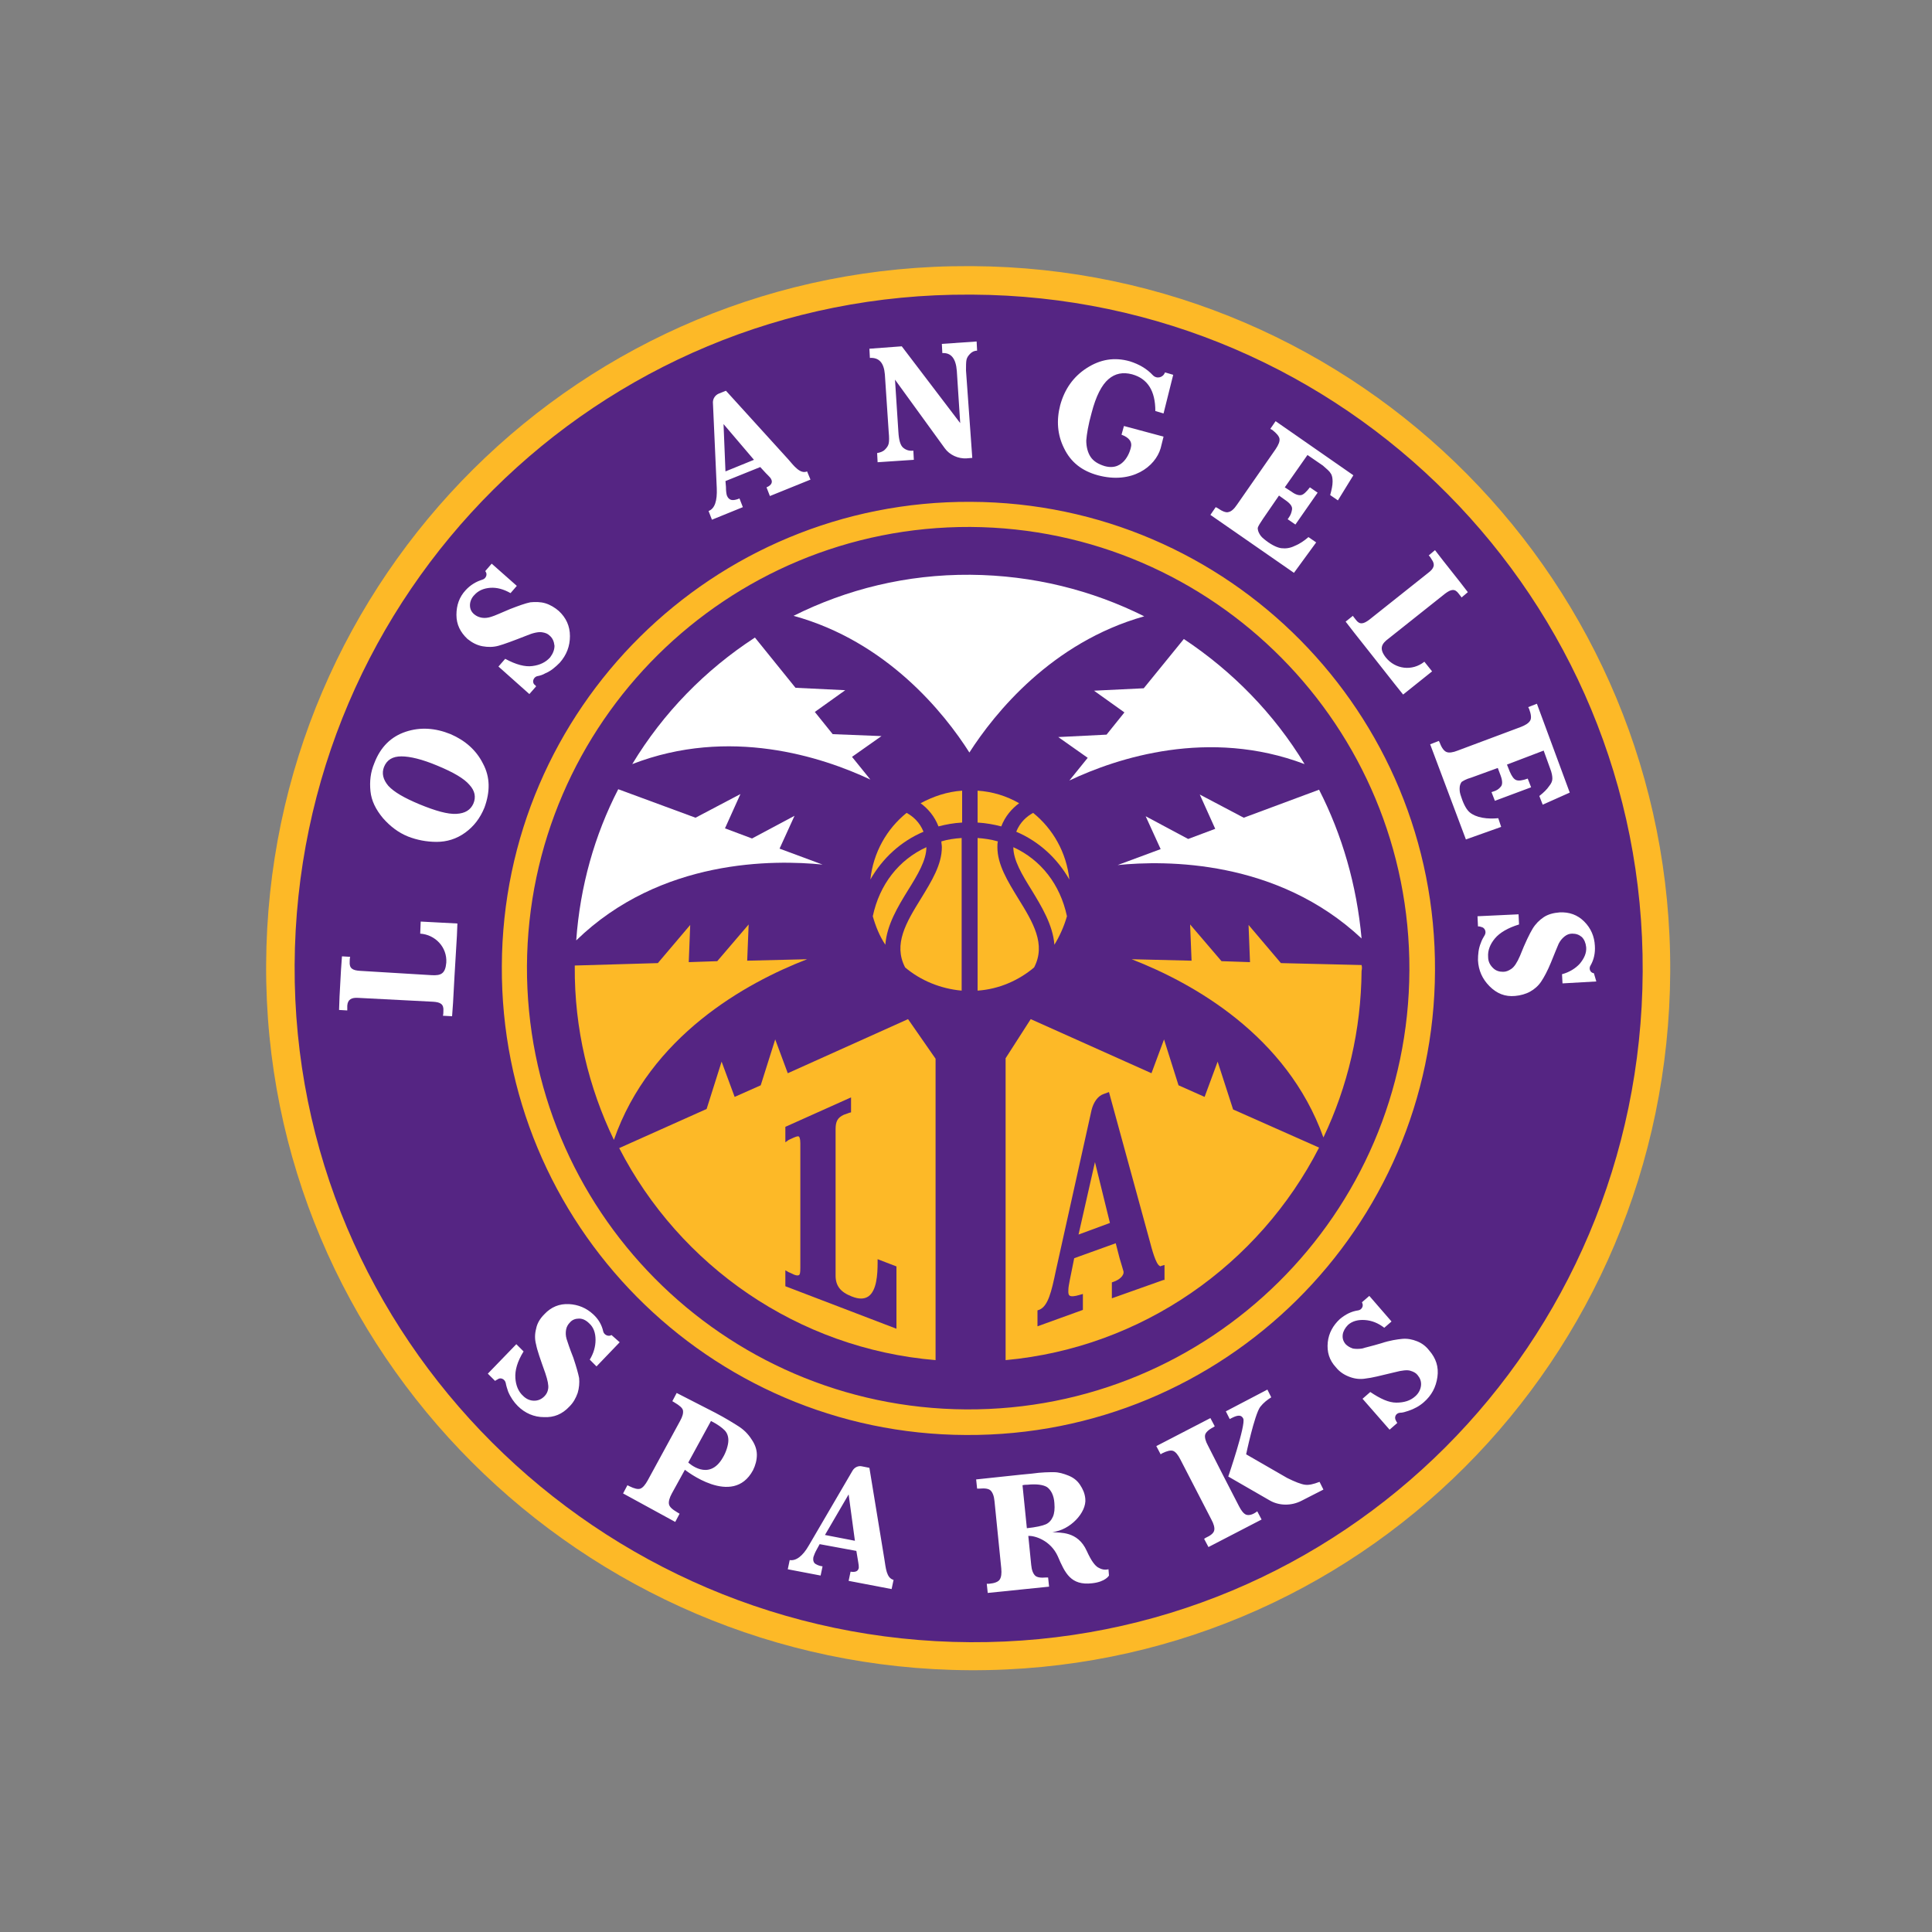 <?xml version="1.0" encoding="utf-8"?>
<!-- Generator: Adobe Illustrator 26.1.0, SVG Export Plug-In . SVG Version: 6.00 Build 0)  -->
<svg version="1.1" id="Layer_2_1_" xmlns="http://www.w3.org/2000/svg" xmlns:xlink="http://www.w3.org/1999/xlink" x="0px" y="0px"
	 viewBox="0 0 400 400" style="enable-background:new 0 0 400 400;" xml:space="preserve">
<rect x="0" y="0" width="400" height="400" fill="#808080" stroke="none"/>
<style type="text/css">
	.st0{fill:#FDB927;}
	.st1{fill:#552583;}
	.st2{fill:#FFFFFF;}
</style>
<g>
	<path class="st0" d="M200.8,55.1c-80.3-0.4-145.3,64.3-145.7,144.6c-0.4,80.3,65.4,145.7,145.7,146.1
		c80.3,0.4,144.6-64.3,145-144.6c0.4-80.3-64.3-145.7-144.6-146.1"/>
	<path class="st1" d="M200.8,61C123.8,60.6,61.4,122.7,61,199.8c-0.4,77.1,62.8,139.8,139.9,140.2c77,0.4,138.8-61.7,139.2-138.8
		c0.4-77.1-61.7-139.8-138.8-140.2"/>
	<path class="st2" d="M87.1,190.8l-0.1,2.5c3.1,0.2,5.6,2.8,5.4,6c-0.2,2.3-1.1,2.7-3,2.6L74.5,201c-1.5-0.1-2.2-0.5-2.1-1.9
		c0-0.8,0.1-1,0.1-1h0l-1.7-0.1l-0.2,2.8l-0.3,5.5l-0.1,2.8l1.7,0.1l0,0c0,0,0-0.2,0-1c0.1-1.3,0.9-1.7,2.3-1.6l15.5,0.8
		c1.5,0.1,2.2,0.5,2.1,1.9c0,0.8-0.1,1-0.1,1h0l1.9,0.1l0.2-2.8l0.3-5.5l0.5-8.4l0.1-2.5l-1.9-0.1L87.1,190.8z M280.1,127.5
		l-1.5,1.2l1.7,2.2l3.4,4.3l5.2,6.6l1.6,2l1.5-1.2l4.5-3.6l-1.6-2c-2.5,2-6,1.6-8-0.9c-1.4-1.8-0.9-2.8,0.6-3.9l11.7-9.3
		c1.2-0.9,2-1.1,2.8,0c0.5,0.6,0.6,0.8,0.6,0.8l0,0l1.3-1.1l-1.7-2.2l-3.4-4.3l-1.7-2.2l-1.3,1.1l0,0c0,0,0.2,0.1,0.6,0.8
		c0.8,1.1,0.5,1.9-0.7,2.8l-12.2,9.7c-1.2,0.9-2,1.1-2.8,0C280.2,127.7,280.1,127.5,280.1,127.5L280.1,127.5z M100,158.1
		c-1.4-2.8-3.7-4.8-6.7-6.1c-3.2-1.3-6.3-1.5-9.3-0.5c-3,1-5.2,3.1-6.5,6.5c-0.8,1.9-1,3.8-0.8,5.8c0.2,2,1.1,3.8,2.6,5.6
		c1.5,1.7,3.2,3,5.2,3.8c1.8,0.7,3.8,1.1,5.9,1.1c2.1,0,4.1-0.6,5.9-1.9c1.8-1.3,3.1-3,4-5.2C101.5,163.9,101.5,160.9,100,158.1z
		 M98,166.4c-0.6,1.3-1.7,2-3.5,2.1c-1.8,0.1-4.3-0.6-7.7-2c-3.1-1.3-5.2-2.5-6.4-3.8c-1.1-1.3-1.4-2.6-0.9-3.9
		c0.6-1.5,1.8-2.2,3.6-2.2c1.8,0,4.3,0.6,7.4,1.9c3.4,1.4,5.6,2.7,6.7,4C98.3,163.7,98.6,165,98,166.4z M200.1,74.5
		c0.1-0.5,0.4-0.9,0.8-1.3c0.4-0.4,0.9-0.6,1.4-0.6l-0.1-1.9l-7.2,0.5l0.1,1.9c1.8-0.1,2.8,1.1,3,3.7l0.7,10.8l-12.1-15.9l-6.7,0.5
		l0.1,1.9c1.9-0.1,2.9,1,3.1,3.4l0.8,12c0.1,1,0.1,1.8,0,2.3c-0.1,0.5-0.4,0.9-0.8,1.3c-0.4,0.4-1,0.6-1.6,0.7l0.1,1.9l7.5-0.5
		l-0.1-1.9c-0.8,0.1-1.5-0.1-2.1-0.6c-0.6-0.5-0.9-1.6-1-3.3l-0.7-10.8l10.3,14.2c1,1.4,2.8,2.2,4.5,2.1l1.2-0.1L200,76.7
		C200,75.8,200,75,200.1,74.5z M99.9,133.8c1.1,0.2,2.2,0.2,3.3-0.1c1.1-0.3,3-1,5.8-2.1c1.4-0.6,2.5-0.8,3.2-0.7
		c0.7,0.1,1.2,0.3,1.6,0.7c0.6,0.5,0.9,1.2,1,2.1c0,0.8-0.3,1.6-0.9,2.4c-0.9,1-2.1,1.6-3.7,1.8c-1.5,0.2-3.4-0.3-5.6-1.5l-1.4,1.6
		l6.4,5.7l1.4-1.6c-0.1-0.1-0.2-0.3-0.4-0.4c-0.5-0.6-0.1-1.5,0.6-1.7c0.6-0.1,1.2-0.3,1.7-0.6c1.2-0.5,2.1-1.3,3-2.2
		c1.4-1.6,2.1-3.4,2.1-5.5c0-2.1-0.8-3.8-2.3-5.2c-0.8-0.7-1.8-1.3-2.8-1.6c-1-0.3-2.1-0.3-3.1-0.2c-1,0.2-2.4,0.7-4.2,1.4
		c-1.9,0.8-3.2,1.4-3.9,1.6c-0.6,0.2-1.3,0.3-1.9,0.2c-0.6-0.1-1.1-0.3-1.6-0.7c-0.6-0.5-0.9-1.1-0.9-1.9c0-0.7,0.3-1.5,0.9-2.1
		c0.8-0.9,1.9-1.4,3.3-1.5c1.4-0.1,2.8,0.3,4.2,1.1l1.3-1.5l-5.2-4.6l-1.3,1.5c0,0,0,0,0,0.1c0.5,0.6,0.1,1.5-0.6,1.7
		c-1.3,0.4-2.5,1.1-3.5,2.2c-1.3,1.4-1.9,3.1-1.9,5.1c0,2,0.8,3.6,2.3,5C97.8,133.1,98.8,133.6,99.9,133.8z M330,201.5
		c-0.8-0.1-1.1-1-0.7-1.6c0.7-1.2,1-2.6,0.9-4.1c-0.1-1.9-0.8-3.6-2.2-5c-1.4-1.4-3.1-2-5.1-1.9c-1.3,0.1-2.4,0.4-3.3,1
		c-0.9,0.6-1.7,1.4-2.3,2.4c-0.6,1-1.5,2.8-2.6,5.6c-0.6,1.4-1.2,2.3-1.8,2.7c-0.6,0.4-1.1,0.6-1.7,0.6c-0.8,0-1.5-0.2-2.1-0.8
		c-0.6-0.6-1-1.3-1-2.3c-0.1-1.3,0.4-2.6,1.4-3.8c1-1.2,2.7-2.2,5-2.9l-0.1-2.1l-8.5,0.4l0.1,2.1c0.2,0,0.4,0,0.6,0.1
		c0.8,0.1,1.2,1,0.8,1.7c-0.3,0.5-0.6,1-0.8,1.6c-0.5,1.2-0.6,2.4-0.6,3.6c0.1,2.1,0.9,3.9,2.4,5.4c1.5,1.5,3.2,2.2,5.3,2
		c1.1-0.1,2.2-0.4,3.1-0.9c0.9-0.5,1.7-1.2,2.3-2.1c0.6-0.9,1.3-2.2,2-3.9c0.8-2,1.3-3.2,1.6-3.9c0.3-0.6,0.7-1.1,1.2-1.5
		c0.5-0.4,1-0.6,1.6-0.6c0.8,0,1.4,0.2,2,0.7c0.5,0.5,0.8,1.2,0.9,2.1c0.1,1.2-0.4,2.3-1.3,3.4c-0.9,1-2.2,1.8-3.7,2.2l0.1,1.9
		l7-0.4L330,201.5C330.1,201.5,330.1,201.5,330,201.5z M126.6,276.4c-0.6,0.4-1.5,0-1.7-0.7c-0.3-1.4-1-2.6-2.1-3.6
		c-1.4-1.3-3.1-2-5-2.1c-2-0.1-3.7,0.6-5.1,2.1c-0.9,0.9-1.5,1.9-1.7,3c-0.3,1.1-0.3,2.2,0,3.3c0.2,1.1,0.9,3.1,1.9,5.9
		c0.5,1.5,0.7,2.5,0.6,3.2c-0.1,0.7-0.4,1.2-0.8,1.6c-0.6,0.6-1.3,0.9-2.1,0.9c-0.8,0-1.6-0.3-2.3-1c-1-0.9-1.5-2.2-1.6-3.7
		c-0.1-1.6,0.4-3.4,1.7-5.5l-1.5-1.5l-5.9,6.1l1.5,1.5c0.1-0.1,0.3-0.2,0.5-0.3c0.6-0.5,1.5-0.1,1.7,0.7c0.1,0.6,0.3,1.2,0.5,1.8
		c0.5,1.2,1.2,2.2,2,3c1.5,1.5,3.4,2.3,5.4,2.3c2.1,0.1,3.8-0.6,5.3-2.2c0.8-0.8,1.3-1.7,1.7-2.8c0.3-1,0.4-2.1,0.3-3.1
		c-0.2-1-0.6-2.4-1.2-4.2c-0.8-2-1.2-3.3-1.4-3.9c-0.2-0.7-0.2-1.3-0.1-1.9c0.1-0.6,0.4-1.1,0.8-1.5c0.5-0.6,1.2-0.8,1.9-0.8
		c0.7,0,1.4,0.3,2.1,1c0.9,0.8,1.3,2,1.3,3.4c0,1.4-0.4,2.8-1.2,4.1l1.4,1.4l4.8-5L126.6,276.4C126.6,276.4,126.6,276.4,126.6,276.4
		z M293.4,277.7c-1-0.4-2-0.6-3.1-0.5c-1,0.1-2.5,0.3-4.3,0.9c-2,0.6-3.4,0.9-4,1.1c-0.7,0.1-1.3,0.1-1.9,0
		c-0.6-0.2-1.1-0.5-1.5-0.9c-0.5-0.6-0.7-1.2-0.6-2c0.1-0.7,0.5-1.4,1.1-2c0.9-0.8,2.1-1.1,3.5-1c1.4,0.1,2.7,0.6,4,1.6l1.5-1.3
		l-4.6-5.3l-1.5,1.3c0,0,0,0,0,0.1c0.4,0.7-0.1,1.5-0.8,1.6c-1.4,0.2-2.6,0.8-3.8,1.8c-1.4,1.3-2.3,2.9-2.5,4.8
		c-0.2,2,0.3,3.7,1.7,5.2c0.8,1,1.8,1.6,2.9,2c1.1,0.4,2.2,0.5,3.3,0.3c1.1-0.1,3.1-0.6,6-1.3c1.5-0.4,2.6-0.5,3.2-0.3
		c0.7,0.2,1.2,0.5,1.5,0.9c0.5,0.6,0.8,1.3,0.7,2.2c-0.1,0.8-0.5,1.6-1.2,2.2c-1,0.9-2.3,1.3-3.9,1.3c-1.6,0-3.3-0.8-5.4-2.2
		l-1.6,1.4l5.6,6.4l1.6-1.4c-0.1-0.1-0.2-0.3-0.3-0.5c-0.4-0.7,0-1.5,0.8-1.6c0.6,0,1.2-0.2,1.8-0.4c1.2-0.4,2.3-1,3.2-1.8
		c1.6-1.4,2.5-3.1,2.8-5.2c0.3-2.1-0.3-3.9-1.7-5.5C295.2,278.7,294.4,278.1,293.4,277.7z M240.9,90.4l-8.2-2.2l-0.5,1.8
		c1.6,0.6,2.3,1.5,1.9,2.8c0,0-1.1,4.9-5.4,3.7c-1.3-0.4-2.3-1-2.9-1.9c-0.6-0.9-0.9-2.1-0.9-3.4c0.1-1.3,0.4-3.2,1.1-5.7
		c0.9-3.5,2.1-5.8,3.5-7c1.4-1.2,3-1.5,4.9-1c3.2,0.9,4.8,3.4,4.8,7.6l1.7,0.5l2-8l-1.7-0.5c0,0,0,0,0,0c-0.4,1.1-1.7,1.4-2.5,0.6
		c-1.3-1.4-2.9-2.3-4.8-2.9c-3.2-0.9-6.1-0.4-8.9,1.4c-2.8,1.8-4.6,4.4-5.5,7.7c-0.8,3.1-0.6,6.1,0.8,8.9c1.4,2.9,3.7,4.7,7,5.6
		c7.1,1.9,11.9-1.8,13-5.6L240.9,90.4z M275.5,98c0.3,0.4,0.4,1,0.4,1.7c0,0.8-0.2,1.7-0.5,2.8l1.6,1.1l3.2-5.2l-16.1-11.2l-1.1,1.6
		l0.4,0.2c0.9,0.7,1.4,1.3,1.5,1.8c0.1,0.6-0.2,1.3-0.8,2.2l-8,11.5c-0.6,0.9-1.2,1.4-1.7,1.5c-0.5,0.2-1.3-0.1-2.3-0.8l-0.4-0.2
		l-1.1,1.6l17.3,12l4.6-6.3l-1.6-1.1c-0.8,0.7-1.8,1.4-2.8,1.8c-1,0.5-1.9,0.6-2.8,0.5c-0.8-0.1-1.9-0.6-3.1-1.5
		c-0.9-0.7-1.1-0.9-1.4-1.4c-0.3-0.5-0.4-0.9-0.4-1.3c0.1-0.4,0.5-1,1.1-1.9l3.3-4.8l1.4,1c1,0.7,1.4,1.3,1.3,1.9
		c-0.1,0.6-0.3,1.2-0.7,1.7c0,0.1-0.1,0.1-0.2,0.3l1.6,1.1l4.6-6.6l-1.6-1.1c-0.7,0.9-1.3,1.5-1.8,1.6c-0.5,0.1-1.2-0.1-2-0.7
		l-1.4-0.9l4.7-6.7l3.2,2.2C274.7,97.1,275.3,97.6,275.5,98z M310.2,169.4c-1.1,0.1-2.2,0.1-3.3-0.1c-1.1-0.2-2-0.6-2.6-1.1
		c-0.6-0.5-1.2-1.5-1.7-3c-0.4-1.1-0.4-1.4-0.4-2c0-0.6,0.2-1,0.4-1.3c0.3-0.2,0.9-0.6,2-0.9l5.5-2l0.6,1.6c0.4,1.1,0.4,1.9,0,2.3
		c-0.4,0.5-0.9,0.8-1.6,1c-0.1,0-0.2,0.1-0.3,0.1l0.7,1.8l7.5-2.8l-0.7-1.8c-1.1,0.4-1.9,0.5-2.4,0.3c-0.5-0.2-0.9-0.8-1.3-1.7
		l-0.6-1.5l7.6-2.9l1.3,3.6c0.4,1,0.5,1.7,0.5,2.2c0,0.5-0.2,1-0.7,1.6c-0.4,0.6-1.1,1.3-2,2l0.7,1.8l5.6-2.5l-6.8-18.4l-1.8,0.7
		l0.2,0.4c0.4,1.1,0.5,1.9,0.2,2.4c-0.3,0.5-0.9,0.9-1.9,1.3l-13.1,4.9c-1,0.4-1.8,0.5-2.3,0.3c-0.5-0.2-1-0.8-1.4-1.9l-0.2-0.4
		l-1.8,0.7l7.4,19.7l7.3-2.6L310.2,169.4z M152.9,295.3c-1.1-0.7-2.7-1.7-4.8-2.8l-8-4.1l-0.9,1.7l0.5,0.3c1,0.6,1.6,1.1,1.7,1.6
		c0.1,0.6-0.1,1.3-0.6,2.2l-6.7,12.3c-0.5,0.9-1,1.5-1.5,1.7c-0.5,0.2-1.3,0-2.3-0.5l-0.4-0.2l-0.9,1.7l10.8,5.9l0.9-1.7l-0.5-0.3
		c-1-0.6-1.6-1.1-1.7-1.7c-0.1-0.5,0.1-1.3,0.6-2.2l2.7-4.9c0,0,9.9,7.9,14.1,0.1c0.5-1,0.8-2.1,0.8-3.2c0-1.1-0.4-2.2-1.1-3.2
		C154.9,296.9,154,296,152.9,295.3z M149.7,301.7c-2.9,5.2-7.2,1.1-7.2,1.1l4.7-8.6c1.4,0.7,2.3,1.4,2.8,1.9
		c0.5,0.5,0.8,1.2,0.8,2.1C150.8,299.2,150.3,300.7,149.7,301.7z M227.3,324.5c-0.6-0.4-1.3-1.2-2.3-3.4c-1.9-4.2-5.6-3.7-7.1-3.9
		c3.7-0.4,7.1-4.1,6.8-6.9c-0.1-1.1-0.5-2-1.1-2.9c-0.6-0.9-1.4-1.5-2.4-1.9c-1-0.4-2-0.7-3-0.7c-1,0-2.5,0-4.6,0.3l-2.1,0.2l-9.4,1
		l0.2,1.9l0.5,0c1.1-0.1,1.9,0,2.3,0.4c0.4,0.4,0.7,1.1,0.8,2.2l1.4,13.9c0.1,1.1,0,1.8-0.3,2.3c-0.3,0.5-1.1,0.8-2.2,0.9l-0.5,0
		l0.2,1.9l12.7-1.3l-0.2-1.9l-0.4,0c-1.1,0.1-1.9,0-2.3-0.4c-0.4-0.4-0.7-1.1-0.8-2.2l-0.6-6c1.3-0.1,4.6,0.9,6.1,4.2
		c1.5,3.5,2.7,6.1,7.1,5.6c2.8-0.3,3.5-1.6,3.5-1.6l-0.1-1.3C228.6,325.1,228,324.9,227.3,324.5z M216.5,315.6
		c-0.7,0.3-2,0.6-3.9,0.8l-0.9-8.9c0.4-0.1,0.7-0.1,1-0.1c1.9-0.2,3.3,0,4.1,0.5c0.8,0.6,1.4,1.7,1.5,3.3c0.1,1.2,0,2.1-0.3,2.8
		C217.7,314.7,217.2,315.3,216.5,315.6z M258,313.6c-0.5-0.2-1-0.8-1.5-1.8l-3.4-6.6l-3-5.9c-0.5-0.9-0.7-1.7-0.6-2.2
		c0.1-0.5,0.7-1.1,1.7-1.6l0.3-0.2l-0.9-1.7l-11.2,5.8l0.9,1.7l0.3-0.2c1-0.5,1.8-0.7,2.3-0.5c0.5,0.2,1,0.8,1.5,1.8l6.4,12.4
		c0.5,0.9,0.7,1.7,0.6,2.2c-0.1,0.6-0.7,1.1-1.8,1.6l-0.3,0.2l0.9,1.7l11-5.7l-0.9-1.7C259.4,313.6,258.6,313.8,258,313.6z
		 M270.2,307.4c-0.8-0.1-2.1-0.6-3.7-1.4l-8.5-4.9c0,0,1.7-8.1,2.9-9.8c0.7-0.9,1.5-1.5,2.3-2l-0.8-1.6l-8.6,4.5l0.8,1.6
		c1.3-0.7,2.3-1.1,2.8-0.1c0.6,1.2-3.1,12-3.1,12l8.5,4.9c2,1.2,4.6,1.2,6.7,0.1l4.5-2.3l-0.8-1.6
		C271.9,307.3,271,307.5,270.2,307.4z M183.1,322.8l-3.1-18.9l-1.5-0.3c-0.8-0.2-1.6,0.2-2,0.9l-9,15.4c-1.3,2.3-2.7,3.3-4,3.1
		l-0.4,1.9l6.8,1.3l0.4-1.9c-0.8-0.1-1.3-0.4-1.6-0.6c-0.3-0.3-0.4-0.7-0.3-1.3c0.1-0.3,0.3-0.9,0.7-1.6l0.6-1.1l7.6,1.4l0.3,1.8
		l0.1,0.6c0.1,0.5,0.1,0.8,0.1,1.1c-0.1,0.5-0.4,1-1.7,0.8l-0.4,1.9l8.9,1.7l0.4-1.9C183.5,326.7,183.4,324.6,183.1,322.8z
		 M170.8,317.8l4.9-8.4l1.3,9.6L170.8,317.8z M167.1,97.6c-1.4,0.6-2.7-1.1-3.9-2.5l-12.9-14.2l-1.5,0.6c-0.7,0.3-1.2,1-1.2,1.8
		l0.8,17.8c0.1,2.6-0.4,4.2-1.7,4.7l0.7,1.8l6.4-2.6l-0.7-1.8c-0.7,0.3-1.3,0.4-1.7,0.3c-0.4-0.1-0.7-0.4-0.9-0.9
		c-0.1-0.3-0.2-0.9-0.2-1.8l-0.1-1.2l7.2-2.9l1.2,1.3l0.4,0.4c0.3,0.3,0.6,0.6,0.7,0.9c0.2,0.4,0.2,1.1-1,1.6l0.7,1.8l8.4-3.4
		L167.1,97.6z M150.2,97.6l-0.4-9.8l6.3,7.4L150.2,97.6z"/>
	<g>
		<path class="st0" d="M199.2,170.3v-6.6c-3.1,0.2-6,1.2-8.6,2.6c1.5,1.1,2.9,2.7,3.7,4.8C195.8,170.7,197.4,170.4,199.2,170.3z"/>
		<path class="st0" d="M180.7,189.7c0.6,2.1,1.4,4.1,2.6,5.9c0.3-4.1,2.6-7.9,4.7-11.3c2-3.2,3.8-6.2,3.8-8.9v0
			C186.1,178,182.1,183.1,180.7,189.7z"/>
		<path class="st0" d="M167.1,198.6l-12.4,0.3l0.3-7.5l-6.5,7.6l-5.9,0.2l0.3-7.7l-6.7,7.9l-17.2,0.5c0,0.1,0,0.1,0,0.2
			c-0.1,12.9,2.9,25.1,8.1,35.9C134.6,214.5,154.4,203.5,167.1,198.6z"/>
		<path class="st0" d="M187.7,168.3c-4.1,3.3-6.9,8.2-7.5,13.8c2.5-4.4,6.3-7.9,11-9.9C190.4,170.2,189,169,187.7,168.3z"/>
		<path class="st0" d="M209.8,175.4L209.8,175.4c0,2.7,1.8,5.7,3.8,8.9c2,3.3,4.4,7.2,4.7,11.3c1.1-1.8,2-3.8,2.6-5.9
			C219.5,183.1,215.5,178,209.8,175.4z"/>
		<path class="st0" d="M213.9,168.3c-1.3,0.7-2.7,1.9-3.5,3.9c4.7,2,8.5,5.5,11,9.9C220.8,176.5,218,171.6,213.9,168.3z"/>
		<path class="st0" d="M210.8,186c-2.2-3.6-4.3-7-4.3-10.6c0-0.4,0-0.8,0.1-1.2c-1.4-0.4-2.8-0.6-4.2-0.7v31.6
			c4.4-0.3,8.5-2.1,11.7-4.8C216.6,195.5,213.9,191,210.8,186z"/>
		<path class="st0" d="M252.1,219.8l-2.7,7.3l-5.4-2.4l-3-9.5l-2.6,7l-25-11.2l-5.2,8.1v62.5c28.3-2.6,52.5-19.8,64.9-44l-17.8-7.9
			L252.1,219.8z M240.9,265l-10.7,3.8v-3.3l0.3-0.1c1.2-0.4,2.3-1.3,2.1-2.2c-0.1-0.4-0.6-2-0.8-2.7l-0.8-3.1l-8.6,3.1l-0.4,2
			c-0.3,1.5-0.8,3.8-0.8,4.4c0,0.4-0.1,1,0.2,1.3c0.3,0.3,1.1,0.2,2.1-0.1l0.7-0.2v3.3l-9.4,3.4v-3.3l0.3-0.1
			c1.9-0.7,2.6-3.8,3.5-8.1l7.4-33.3c0.4-1.6,1.3-2.9,2.5-3.3l1.1-0.4l8.4,30.7c0.5,1.9,1.3,4.9,2.1,5.3c0.1,0.1,0.2,0.1,0.3,0
			l0.7-0.2V265z"/>
		<polygon class="st0" points="223.3,255.6 229.8,253.2 226.7,240.6 		"/>
		<path class="st0" d="M281.9,199.8l-16.7-0.4l-6.7-7.9l0.3,7.7l-5.9-0.2l-6.5-7.6l0.3,7.5l-12.4-0.3c12.6,4.9,32.1,15.7,39.7,36.9
			c5-10.5,7.8-22.2,7.9-34.5C282,200.6,282,200.2,281.9,199.8z"/>
		<path class="st0" d="M201,103.9c-53.4-0.3-96.9,42.8-97.1,96.1c-0.3,53.4,42.8,96.9,96.1,97.1c53.4,0.3,96.9-42.8,97.1-96.1
			C297.4,147.6,254.4,104.1,201,103.9z M200,291.8c-50.4-0.3-91.1-41.4-90.9-91.8c0.3-50.4,41.4-91.1,91.8-90.9
			c50.4,0.3,91.1,41.4,90.9,91.8C291.6,251.4,250.5,292.1,200,291.8z"/>
		<path class="st0" d="M163.1,222.2l-2.6-7l-3,9.5l-5.4,2.4l-2.7-7.3l-3.1,9.8l-18.1,8.1c12.5,24.3,36.9,41.5,65.5,43.9v-62.4
			L188,211L163.1,222.2z M185.6,275.1l-23-8.8V263l0.7,0.4c0,0,0.3,0.1,1.1,0.5c0.5,0.2,0.8,0.2,1,0.1c0.2-0.1,0.3-0.4,0.3-1.5
			v-25.8c0-1-0.2-1.3-0.3-1.4c-0.2-0.1-0.5,0-1,0.2c-0.9,0.4-1.1,0.5-1.1,0.5l-0.7,0.5l0-3.2l13.6-6.1v3.1l-0.4,0.1
			c0,0-0.2,0.1-1.1,0.4c-1.3,0.6-1.7,1.4-1.7,3v30.3c0,2.1,1,3.4,3.3,4.3c1.5,0.6,2.6,0.6,3.5,0c1.7-1.2,1.9-4.5,1.9-7v-0.7l3.9,1.5
			V275.1z"/>
		<path class="st0" d="M195,175.4c0,3.6-2.1,7-4.3,10.6c-3.1,5-5.8,9.5-3.3,14.3c3.2,2.7,7.3,4.4,11.7,4.8v-31.6
			c-1.5,0.1-2.9,0.3-4.2,0.7C194.9,174.6,195,175,195,175.4z"/>
		<path class="st0" d="M211,166.3c-2.6-1.5-5.5-2.4-8.6-2.6v6.6c1.7,0.1,3.4,0.4,4.9,0.8C208.1,169,209.5,167.4,211,166.3z"/>
	</g>
	<g>
		<path class="st2" d="M200.7,155.8c5.2-8.1,17-22.8,36.2-28.2c-10.8-5.4-23-8.5-36-8.6c-13.2-0.1-25.6,3-36.6,8.5
			C183.6,132.8,195.5,147.6,200.7,155.8z"/>
		<path class="st2" d="M172.4,152l-3.7-4.6l6.3-4.5l-10.3-0.5l-8.4-10.4c-10.3,6.7-19,15.6-25.4,26.2c20.1-7.8,39.3-1.5,49.3,3.2
			l-3.8-4.7l6.1-4.3L172.4,152z"/>
		<path class="st2" d="M144,169.3l-16-5.9c-4.9,9.5-7.9,20.1-8.7,31.3c17.5-17,41-16.7,51-15.7l-8.9-3.3l3.1-6.8l-8.8,4.7l-5.6-2.1
			l3.2-7.1L144,169.3z"/>
		<path class="st2" d="M273.1,163.5l-15.6,5.8l-9.1-4.8l3.2,7.1l-5.6,2.1l-8.8-4.7l3.1,6.8l-8.9,3.3c9.9-1,33-1.2,50.5,15.2
			C280.9,183.3,277.9,172.9,273.1,163.5z"/>
		<path class="st2" d="M245.1,132.3l-8.3,10.2l-10.3,0.5l6.3,4.5l-3.7,4.6l-10,0.5l6.1,4.3l-3.8,4.7c9.9-4.7,28.9-10.9,48.7-3.4
			C263.8,147.8,255.2,139,245.1,132.3z"/>
	</g>
</g>
</svg>
